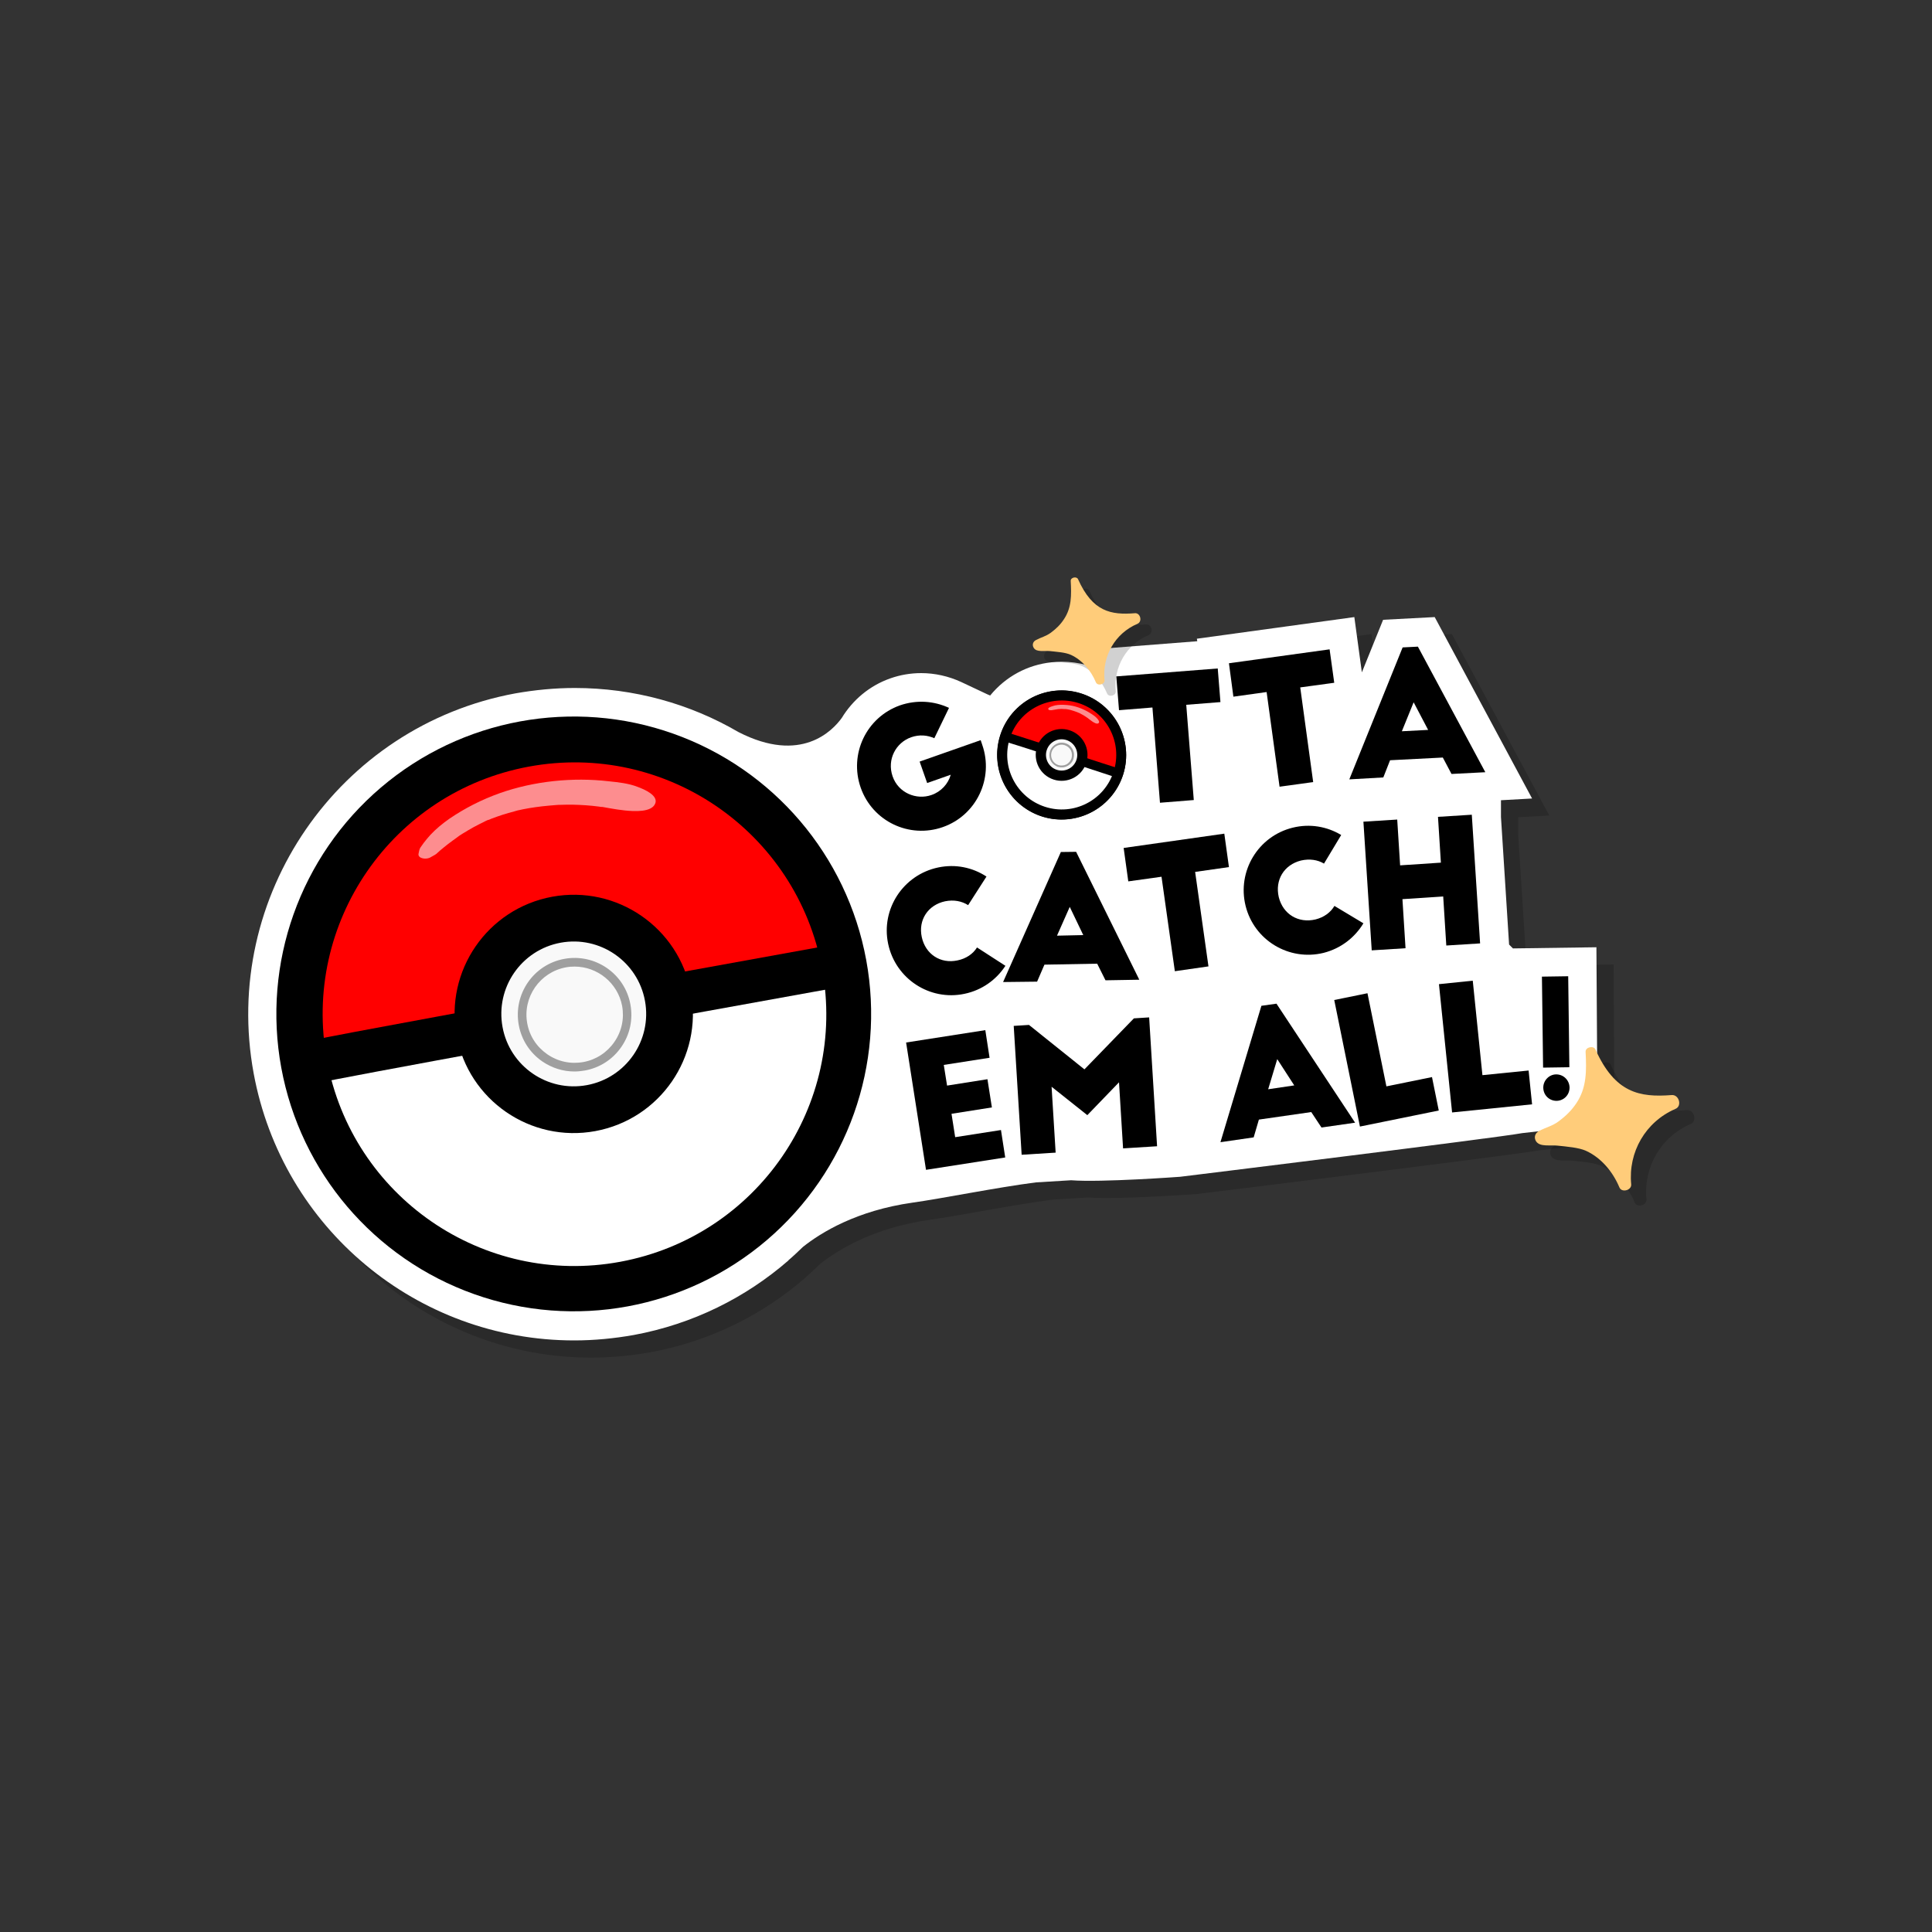<?xml version="1.0" encoding="utf-8"?>
<!-- Generator: Adobe Illustrator 21.0.2, SVG Export Plug-In . SVG Version: 6.00 Build 0)  -->
<svg version="1.1" id="Layer_1" xmlns="http://www.w3.org/2000/svg" xmlns:xlink="http://www.w3.org/1999/xlink" x="0px" y="0px"
	 viewBox="0 0 1000 1000" style="enable-background:new 0 0 1000 1000;" xml:space="preserve">
<rect x="0" y="0" width="1000" height="1000" fill="#333333" stroke="none"/>
<style type="text/css">
	.st0{opacity:0.18;}
	.st1{fill:#FFFFFF;}
	.st2{fill:#FF0000;}
	.st3{fill:#F9F9F9;}
	.st4{fill:#9F9F9F;}
	.st5{opacity:0.56;}
	.st6{fill:#FCFCFF;}
	.st7{fill:#FFCC7A;}
</style>
<g class="st0">
	<path d="M835.2,499.2l-43.2,0.6l-2-2l-4.2-66V423l16.1-0.9l-50.4-93.9l-26.7,1.4l-11,27.2l-3.9-28.6l-81.5,11.2l0.2,1.3l-57.7,4.5
		l0.6,7.9c-4.2-1.2-8.6-1.8-13.1-1.8c-1.7,0-3.5,0.1-5.2,0.3c-12.5,1.3-23.8,7.4-31.8,17.2l-1.4-0.6l-13.6-6.4
		c-6.5-3-13.6-4.6-20.7-4.6c-5.4,0-10.8,0.9-15.9,2.7c-10.9,3.8-19.6,11.3-25.2,20.5c-4.7,6.5-21,24-53.5,7.3c0,0,0,0,0,0
		c-25-14.6-54.1-22.8-84.7-22.8c-10.3,0-20.6,1-30.8,2.8C184,384.7,123.3,472.9,140.2,564.4C155,644.5,224.7,702.7,306,702.7
		c10.3,0,20.6-1,30.8-2.8c30.8-5.7,58-19.4,80.1-38.6c0,0,0,0,0,0s0,0,0-0.1c2.6-2.2,5.1-4.6,7.5-6.9c9.4-7.5,27.8-18.8,56.6-22.9
		c15.1-2.1,43.7-7.9,64-10.5l18.2-1.1l0,0c15.5,1.2,56.4-1.8,56.4-1.8s163.7-20.1,177.1-22.6l21.2-2.4c4.5-0.7,8.7-2.8,12-6.2
		c3-3,5-6.8,5.7-10.9L835.2,499.2z"/>
</g>
<g>
	<path class="st1" d="M826.3,490.3l-43.2,0.6l-2-2l-4.2-66v-8.7l16.1-0.9l-50.4-93.9l-26.7,1.4l-11,27.2l-3.9-28.6l-81.5,11.2
		l0.2,1.3l-57.7,4.5l0.6,7.9c-4.2-1.2-8.6-1.8-13.1-1.8c-1.7,0-3.5,0.1-5.2,0.3c-12.5,1.3-23.8,7.4-31.8,17.2l-1.4-0.6l-13.6-6.4
		c-6.5-3-13.6-4.6-20.7-4.6c-5.4,0-10.8,0.9-15.9,2.7c-10.9,3.8-19.6,11.3-25.2,20.5c-4.7,6.5-21,24-53.5,7.3c0,0,0,0,0,0
		c-25-14.6-54.1-22.8-84.7-22.8c-10.3,0-20.6,1-30.8,2.8C175.2,375.8,114.4,464,131.3,555.6c14.8,80.1,84.5,138.2,165.9,138.2
		c10.3,0,20.6-1,30.8-2.8c30.8-5.7,58-19.4,80.1-38.6c0,0,0,0,0,0s0,0,0-0.1c2.6-2.2,5.1-4.6,7.5-6.9c9.4-7.5,27.8-18.8,56.6-22.9
		c15.1-2.1,43.7-7.9,64-10.5l18.2-1.1l0,0c15.5,1.2,56.4-1.8,56.4-1.8s163.7-20.1,177.1-22.6l21.2-2.4c4.5-0.7,8.7-2.8,12-6.2
		c3-3,5-6.8,5.7-10.9L826.3,490.3z"/>
</g>
<g>
	<ellipse transform="matrix(0.983 -0.181 0.181 0.983 -90.279 62.638)" cx="297.3" cy="524.9" rx="154" ry="154"/>
</g>
<g class="st0">
	<path d="M593.2,323.2c-12.4,1-21.9-0.8-29.4-17.6c-0.7-1.6-3.9-1-3.8,0.9c0.4,7.4,0.5,13.8-3.5,19.8c-1.9,2.9-4,4.9-6.8,7
		c-2.8,2-4.7,2.2-7.7,3.8c-1.6,0.8-2.1,2.6-1.1,4.1c1.5,2.3,5.4,1.3,8.4,1.6c3.3,0.4,7.9,0.6,10.9,2c5.8,2.7,10.3,8.1,12.8,14.1
		c0.9,2.2,4.8,1.2,4.5-1.2c-1.2-12.4,5.5-24.1,17-29C597.3,327.5,596.1,323,593.2,323.2z"/>
</g>
<g>
	<path class="st1" d="M425.5,501.3C438.6,572.1,391.8,640,321,653.1c-70.8,13.1-138.8-33.7-151.8-104.5"/>
</g>
<g>
	<path class="st2" d="M425.5,501.3c-13.1-70.8-81-117.6-151.8-104.5c-70.8,13.1-117.6,81-104.5,151.8"/>
</g>
<g>
	<ellipse transform="matrix(0.983 -0.181 0.181 0.983 -90.279 62.638)" cx="297.3" cy="524.9" rx="61.7" ry="61.7"/>
</g>
<g>
	<path d="M160.2,550.2c0.9-1.3,274.3-50.6,274.3-50.6"/>
	<path d="M163.5,560.8c0.6-0.2,3.6-1.1,5.8-4.3L151,543.9c2.7-4,3.7-4.2,19.1-7.2c7.2-1.4,17.7-3.4,31.3-5.9
		c22.8-4.3,54.5-10.1,94.3-17.3c67.7-12.3,136.2-24.7,136.8-24.8l3.9,21.9C331.5,529.5,172.2,558.5,163.5,560.8z"/>
</g>
<g>
	
		<ellipse transform="matrix(0.983 -0.181 0.181 0.983 -90.279 62.638)" class="st3" cx="297.3" cy="524.9" rx="37.5" ry="37.5"/>
</g>
<g>
	<path class="st4" d="M297.3,554.6c-5.9,0-11.6-1.8-16.6-5.2c-6.5-4.5-10.8-11.2-12.2-18.9l0,0c-2.9-15.9,7.6-31.3,23.6-34.2
		c15.9-2.9,31.3,7.6,34.2,23.6c1.4,7.7-0.2,15.5-4.7,22c-4.5,6.5-11.2,10.8-18.9,12.2C300.9,554.4,299.1,554.6,297.3,554.6z
		 M297.4,500.3c-1.5,0-3,0.1-4.5,0.4c-13.5,2.5-22.5,15.5-20,29l0,0c1.2,6.6,4.9,12.2,10.4,16c5.5,3.8,12.1,5.2,18.7,4
		c6.5-1.2,12.2-4.9,16-10.4c3.8-5.5,5.2-12.1,4-18.7C319.7,508.7,309.2,500.3,297.4,500.3z"/>
</g>
<g>
	<path d="M507.6,383.1l0.8,2.4c6.1,17.4-3,36.5-20.4,42.6c-17.4,6.1-36.4-3-42.5-20.4c-6.1-17.4,2.9-36.4,20.3-42.6
		c8.7-3,17.7-2.3,25.4,1.3l-7.6,15.7c-3.6-1.6-7.7-2-12-0.5c-7.9,2.8-12.6,11.5-9.6,20.2s12.4,12.4,20.1,9.7c5-1.7,8.7-5.8,10-10.5
		l-12.2,4.3l-3.9-11.1L507.6,383.1z"/>
</g>
<g>
	<path d="M545.9,357.6c18.3-2,34.8,11.4,36.8,29.7c2,18.3-11.3,34.7-29.6,36.7s-34.7-11.2-36.7-29.6
		C514.4,376.1,527.6,359.5,545.9,357.6z M547.7,374.9c-8.7,0.9-15,8.8-14.1,17.5c0.9,8.7,8.8,15.1,17.5,14.2
		c8.8-0.9,15.1-8.9,14.1-17.6C564.4,380.3,556.5,374,547.7,374.9z"/>
</g>
<g>
	<path d="M577.8,350.1l52.5-4.1l1.4,17.4l-17.7,1.4l3.9,49.3l-17.5,1.4l-3.9-49.3l-17.3,1.4L577.8,350.1z"/>
</g>
<g>
	<path d="M636.1,343.3l52.1-7.2l2.4,17.3l-17.6,2.4l6.7,49l-17.4,2.4l-6.7-49l-17.2,2.4L636.1,343.3z"/>
</g>
<g>
	<path d="M698.4,403.4l27.6-68.3l7.9-0.4l34.9,65l-17.5,0.9l-4.5-8.5l-27.3,1.4l-3.5,8.9L698.4,403.4z M725.6,378.5l13.6-0.7
		l-7.5-14.3L725.6,378.5z"/>
</g>
<g>
	<path d="M501.1,468.5c-3.3-2.1-7.4-2.9-11.9-2c-8.9,1.9-14,9.7-12.1,18.5c1.9,8.9,9.7,14,18.5,12.1c4.4-0.9,8-3.3,10.1-6.7
		l14.7,9.5c-4.7,7.2-12.1,12.6-21.2,14.5c-18,3.8-35.7-7.8-39.5-25.9c-3.8-18,7.8-35.7,25.9-39.5c9-1.9,17.8,0,25,4.7L501.1,468.5z"
		/>
</g>
<g>
	<path d="M519.2,508.3l29.9-67.3l7.9-0.1l32.7,66.2l-17.5,0.3l-4.3-8.6l-27.3,0.5l-3.8,8.8L519.2,508.3z M547.1,484.3l13.6-0.3
		l-7-14.6L547.1,484.3z"/>
</g>
<g>
	<path d="M581.6,438.9l52.1-7.4l2.4,17.3l-17.5,2.5l6.9,48.9l-17.4,2.5l-6.9-48.9l-17.2,2.4L581.6,438.9z"/>
</g>
<g>
	<path d="M685.3,447c-3.3-2-7.5-2.6-11.9-1.6c-8.8,2.2-13.6,10.1-11.5,19c2.2,8.8,10.1,13.6,19,11.5c4.4-1.1,7.8-3.6,9.8-7l15,9
		c-4.4,7.3-11.6,13-20.6,15.3c-17.9,4.4-36-6.5-40.4-24.4s6.5-36,24.4-40.4c8.9-2.2,17.8-0.6,25.1,3.8L685.3,447z"/>
</g>
<g>
	<path d="M723.2,424.2l1.5,23.7l21.1-1.4l-1.5-23.7l17.5-1.1l4.3,66.6l-17.5,1.1L747,464l-21.1,1.4l1.6,25.4l-17.5,1.1l-4.3-66.6
		L723.2,424.2z"/>
</g>
<g>
	<path d="M469,539.6l41-6.4l2.2,14.3l-23.7,3.7l1.7,10.7l20.9-3.3l2.3,14.6l-20.9,3.3l1.9,12.1l23.7-3.7l2.2,14.2l-41,6.4L469,539.6
		z"/>
</g>
<g>
	<path d="M561.3,553.5l25.6-26.4l7.9-0.5l4.1,66.7l-17.6,1.1l-2.1-34.2l-16.4,17l-18.5-14.7l2.1,34.1l-17.6,1.1l-4.1-66.7l7.9-0.5
		L561.3,553.5z"/>
</g>
<g>
	<path d="M631.7,591.2l21.2-70.6l7.8-1.1l40.7,61.6l-17.4,2.5l-5.3-8l-27.1,3.9l-2.7,9.2L631.7,591.2z M656.4,563.8l13.5-2
		l-8.8-13.6L656.4,563.8z"/>
</g>
<g>
	<path d="M690.6,517.6l17.2-3.5l9.8,48.2l23.6-4.8l3.5,17.3l-40.8,8.3L690.6,517.6z"/>
</g>
<g>
	<path d="M744.8,509.4l17.5-1.8l5,48.9l23.9-2.4l1.8,17.5l-41.4,4.2L744.8,509.4z"/>
</g>
<g>
	<path d="M798.1,505.5l13.6-0.2l0.6,47.1l-13.6,0.2L798.1,505.5z M805.5,556.1c3.8,0,6.8,3,6.9,6.8c0,3.8-2.9,6.8-6.7,6.9
		c-3.8,0-6.8-2.9-6.9-6.7S801.8,556.1,805.5,556.1z"/>
</g>
<g class="st5">
	<path class="st6" d="M222.9,443.7c1-0.6,2.1-1.1,2.9-1.7c0.7-0.6,1.3-1.2,2-1.8c1.4-1.2,2.8-2.3,4.2-3.4c1.4-1.1,3-2.2,4.5-3.3
		c0.7-0.6,1.5-1.1,2.3-1.6c0.3-0.2,0.6-0.4,0.9-0.6c-1.4,0.9,0,0,0.4-0.2c3.2-2,6.6-3.9,10.2-5.6c0.8-0.4,1.8-1,2.7-1.2
		c-1.5,0.3-0.5,0.2,0.1,0c0.5-0.2,0.9-0.4,1.4-0.6c1.9-0.7,3.8-1.4,5.7-2c1.9-0.6,3.9-1.2,5.9-1.7c1-0.3,2-0.6,3-0.8
		c-0.2,0-1.8,0.4-0.3,0.1c0.6-0.1,1.2-0.3,1.8-0.4c4.5-0.9,9-1.5,13.5-1.9c1.2-0.1,2.3-0.2,3.5-0.3c0.5,0,0.9-0.1,1.4-0.1
		c2.3-0.2-1.8,0,0.5,0c2.3-0.1,4.6-0.1,6.9-0.1c4.6,0.1,9.2,0.4,13.7,1c0.6,0.1,1.1,0.2,1.7,0.2c1.4,0.2-2-0.3,0.2,0
		c1.1,0.2,2.2,0.4,3.3,0.6c2.7,0.5,5.5,0.9,8.2,1.2c4.9,0.5,13.7,1,15.6-3.5c1.8-4.1-5.1-7.3-9.3-8.8c-4.4-1.7-9.6-2.3-14.6-2.8
		c-18.8-2.2-38.8-0.1-56.4,6.1c-9.6,3.4-18.3,7.9-26.1,13.2c-3.7,2.6-7,5.3-9.9,8.4c-1.3,1.4-2.4,2.8-3.5,4.2
		c-0.6,0.8-1.1,1.6-1.7,2.4c-0.7,1.1-0.7,2.2-1,3.4C216.4,444.4,220.7,445.1,222.9,443.7L222.9,443.7z"/>
</g>
<g>
	<path class="st7" d="M587.4,317.4c-12.4,1-21.9-0.8-29.4-17.6c-0.7-1.6-3.9-1-3.8,0.9c0.4,7.4,0.5,13.8-3.5,19.8
		c-1.9,2.9-4,4.9-6.8,7c-2.8,2-4.7,2.2-7.7,3.8c-1.6,0.8-2.1,2.6-1.1,4.1c1.5,2.3,5.4,1.3,8.4,1.6c3.3,0.4,7.9,0.6,10.9,2
		c5.8,2.7,10.3,8.1,12.8,14.1c0.9,2.2,4.8,1.2,4.5-1.2c-1.2-12.4,5.5-24.1,17-29C591.5,321.7,590.2,317.1,587.4,317.4z"/>
</g>
<path class="st0" d="M873.2,574.6c-16.7,1.3-29.4-1.1-39.5-23.6c-0.9-2.1-5.2-1.3-5.1,1.2c0.5,9.9,0.6,18.5-4.7,26.5
	c-2.6,3.9-5.4,6.6-9.1,9.4c-3.7,2.7-6.3,3-10.3,5.1c-2.1,1.1-2.8,3.4-1.5,5.4c2.1,3,7.3,1.7,11.3,2.2c4.4,0.5,10.7,0.9,14.6,2.7
	c7.8,3.6,13.8,10.8,17.2,18.9c1.2,2.9,6.4,1.5,6.1-1.6c-1.6-16.7,7.4-32.3,22.8-39C878.6,580.4,876.9,574.3,873.2,574.6z"/>
<g>
	<path class="st7" d="M865.3,566.8c-16.7,1.3-29.4-1.1-39.5-23.6c-0.9-2.1-5.2-1.3-5.1,1.2c0.5,9.9,0.6,18.5-4.7,26.5
		c-2.6,3.9-5.4,6.6-9.1,9.4c-3.7,2.7-6.3,3-10.3,5.1c-2.1,1.1-2.8,3.4-1.5,5.4c2.1,3,7.3,1.7,11.3,2.2c4.4,0.5,10.7,0.9,14.6,2.7
		c7.8,3.6,13.8,10.8,17.2,18.9c1.2,2.9,6.4,1.5,6.1-1.6c-1.6-16.7,7.4-32.3,22.8-39C870.8,572.6,869.1,566.5,865.3,566.8z"/>
</g>
<g>
	<g>
		<g>
			<ellipse transform="matrix(0.306 -0.952 0.952 0.306 9.305 794.289)" cx="549.5" cy="390.8" rx="33.4" ry="33.4"/>
		</g>
	</g>
	<g>
		<g>
			<path class="st1" d="M576.4,399.4c-4.8,14.9-20.7,23-35.5,18.2s-23-20.7-18.2-35.5"/>
		</g>
	</g>
	<g>
		<g>
			<path class="st2" d="M576.4,399.4c4.8-14.9-3.4-30.8-18.2-35.5s-30.8,3.4-35.5,18.2"/>
		</g>
	</g>
	<g>
		<g>
			<ellipse transform="matrix(0.306 -0.952 0.952 0.306 9.305 794.289)" cx="549.5" cy="390.8" rx="13.4" ry="13.4"/>
		</g>
	</g>
	<g>
		<g>
			<path d="M520.7,381.5c0.3-0.2,57.6,18.5,57.6,18.5"/>
		</g>
		<g>
			<path d="M520.3,383.9c0.1,0,0.8,0.2,1.6-0.2l-2.2-4.3c0.9-0.5,1.1-0.4,4.4,0.6c1.5,0.5,3.7,1.2,6.6,2.1
				c4.8,1.5,11.4,3.7,19.8,6.4c14.2,4.6,28.5,9.3,28.7,9.3l-1.5,4.6C555.6,395.1,522.2,384.3,520.3,383.9z"/>
		</g>
	</g>
	<g>
		<g>
			<ellipse transform="matrix(0.306 -0.952 0.952 0.306 9.305 794.289)" class="st3" cx="549.5" cy="390.8" rx="8.1" ry="8.1"/>
		</g>
	</g>
	<g>
		<g>
			<path class="st4" d="M546.5,396.4c-2.7-1.4-4-4.6-3-7.6l0,0c1.1-3.3,4.7-5.2,8-4.1c1.6,0.5,2.9,1.6,3.7,3.2
				c0.8,1.5,0.9,3.2,0.4,4.9c-0.5,1.6-1.6,2.9-3.2,3.7c-1.5,0.8-3.2,0.9-4.9,0.4C547.2,396.8,546.8,396.6,546.5,396.4z M544.3,389.2
				c-0.9,2.8,0.7,5.9,3.5,6.8c1.4,0.4,2.8,0.3,4.1-0.3c1.3-0.7,2.2-1.8,2.7-3.2c0.4-1.4,0.3-2.8-0.3-4.1c-0.7-1.3-1.8-2.2-3.2-2.7
				C548.3,384.8,545.2,386.3,544.3,389.2L544.3,389.2z"/>
		</g>
	</g>
	<g class="st5">
		<g>
			<path class="st6" d="M543.6,367.6c0.2,0,0.5,0,0.7,0c0.2,0,0.4-0.1,0.6-0.1c0.4-0.1,0.8-0.1,1.2-0.2c0.4-0.1,0.8-0.1,1.2-0.2
				c0.2,0,0.4-0.1,0.6-0.1c0.1,0,0.2,0,0.2,0c-0.4,0,0,0,0.1,0c0.8-0.1,1.7-0.1,2.5,0c0.2,0,0.5,0,0.6,0c-0.3-0.1-0.1,0,0,0
				c0.1,0,0.2,0,0.3,0c0.4,0.1,0.9,0.1,1.3,0.2c0.4,0.1,0.9,0.2,1.3,0.3c0.2,0.1,0.4,0.1,0.7,0.2c-0.1,0-0.4-0.1-0.1,0
				c0.1,0,0.3,0.1,0.4,0.1c0.9,0.3,1.9,0.6,2.8,1c0.2,0.1,0.5,0.2,0.7,0.3c0.1,0,0.2,0.1,0.3,0.1c0.5,0.2-0.3-0.2,0.1,0.1
				c0.4,0.2,0.9,0.5,1.3,0.7c0.9,0.5,1.7,1,2.5,1.6c0.1,0.1,0.2,0.1,0.3,0.2c0.2,0.2-0.3-0.3,0,0c0.2,0.2,0.4,0.3,0.6,0.5
				c0.5,0.4,1,0.7,1.5,1.1c0.9,0.6,2.5,1.6,3.3,0.9c0.8-0.6-0.2-1.9-0.9-2.6c-0.7-0.8-1.6-1.4-2.5-2c-3.4-2.3-7.4-4-11.4-4.6
				c-2.2-0.3-4.3-0.4-6.3-0.2c-1,0.1-1.9,0.3-2.7,0.6c-0.4,0.1-0.8,0.3-1.1,0.4c-0.2,0.1-0.4,0.2-0.6,0.3c-0.2,0.1-0.4,0.3-0.5,0.5
				C542.3,367.1,543.1,367.7,543.6,367.6L543.6,367.6z"/>
		</g>
	</g>
</g>
</svg>
